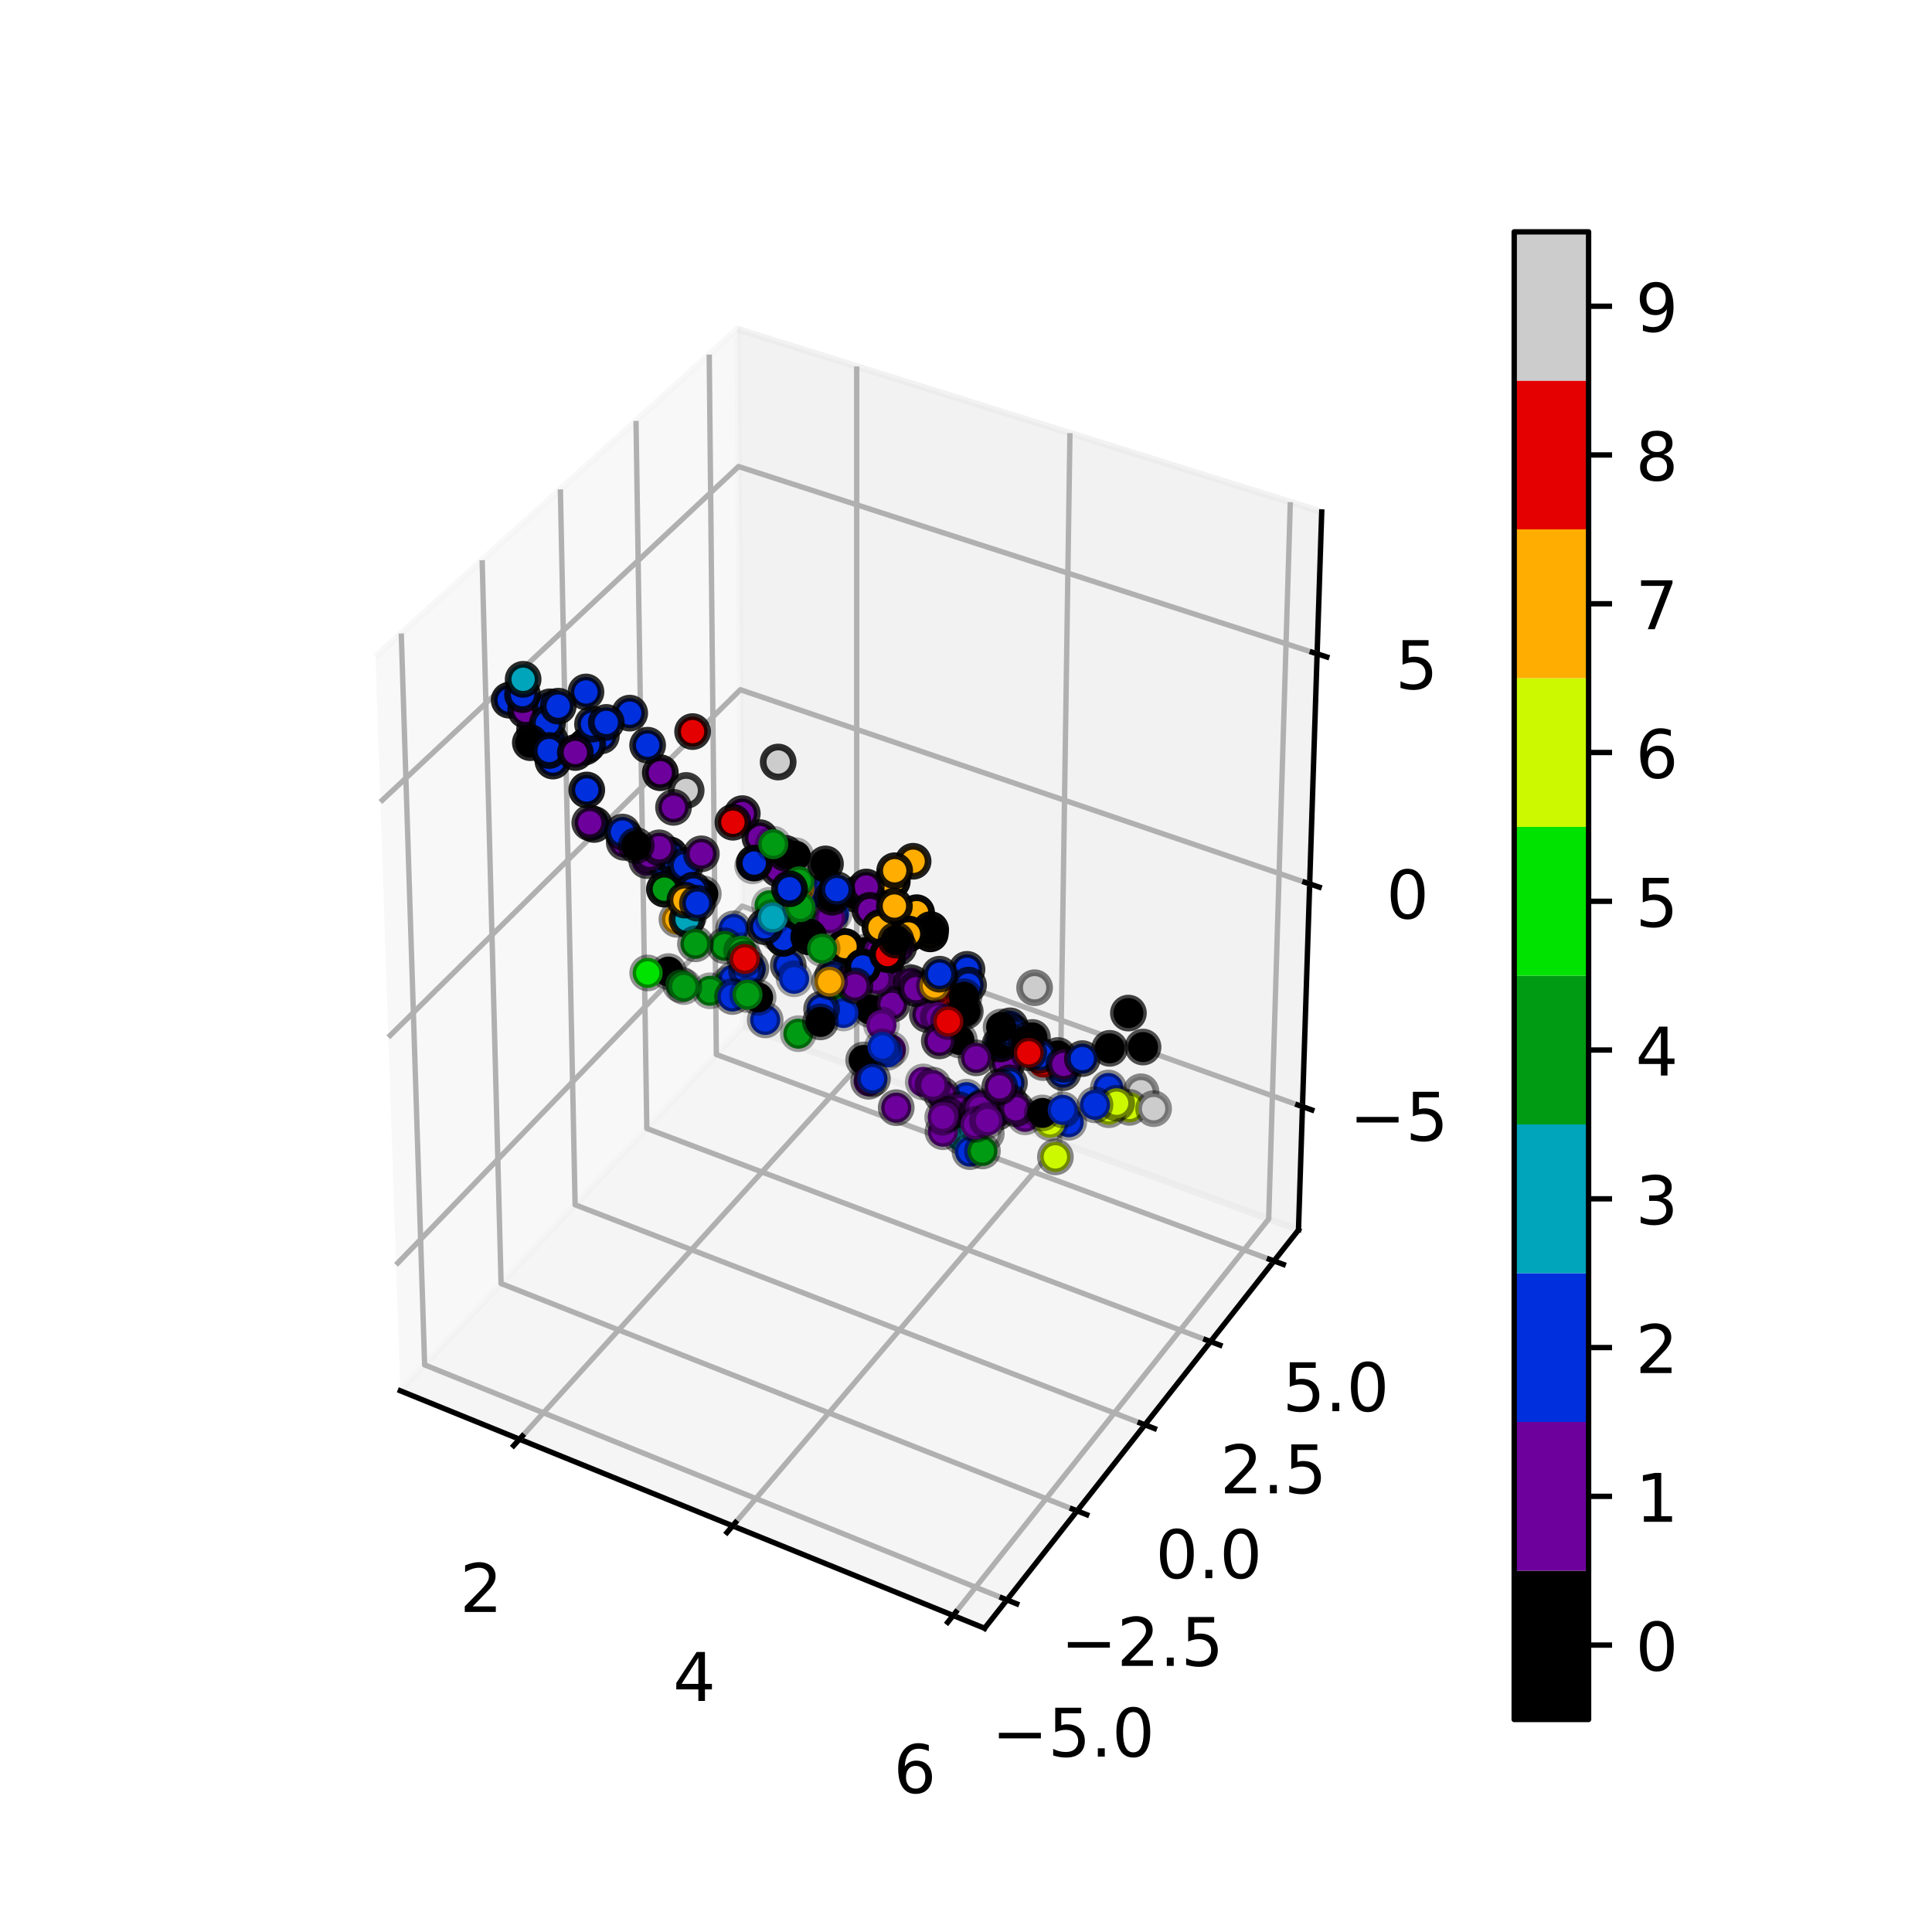 <?xml version="1.0" encoding="utf-8" standalone="no"?>
<!DOCTYPE svg PUBLIC "-//W3C//DTD SVG 1.1//EN"
  "http://www.w3.org/Graphics/SVG/1.1/DTD/svg11.dtd">
<!-- Created with matplotlib (https://matplotlib.org/) -->
<svg height="288pt" version="1.1" viewBox="0 0 288 288" width="288pt" xmlns="http://www.w3.org/2000/svg" xmlns:xlink="http://www.w3.org/1999/xlink">
 <defs>
  <style type="text/css">
*{stroke-linecap:butt;stroke-linejoin:round;}
  </style>
 </defs>
 <g id="figure_1">
  <g id="patch_1">
   <path d="M 0 288 
L 288 288 
L 288 0 
L 0 0 
z
" style="fill:#ffffff;"/>
  </g>
  <g id="patch_2">
   <path d="M 36 256.32 
L 214.56 256.32 
L 214.56 34.56 
L 36 34.56 
z
" style="fill:#ffffff;"/>
  </g>
  <g id="pane3d_1">
   <g id="patch_3">
    <path d="M 59.671 207.319 
L 110.776 152.948 
L 109.925 49.055 
L 55.971 97.906 
" style="fill:#f2f2f2;opacity:0.5;stroke:#f2f2f2;stroke-linejoin:miter;"/>
   </g>
  </g>
  <g id="pane3d_2">
   <g id="patch_4">
    <path d="M 110.776 152.948 
L 193.561 183.345 
L 197.024 76.319 
L 109.925 49.055 
" style="fill:#e6e6e6;opacity:0.5;stroke:#e6e6e6;stroke-linejoin:miter;"/>
   </g>
  </g>
  <g id="pane3d_3">
   <g id="patch_5">
    <path d="M 59.671 207.319 
L 146.772 242.721 
L 193.561 183.345 
L 110.776 152.948 
" style="fill:#ececec;opacity:0.5;stroke:#ececec;stroke-linejoin:miter;"/>
   </g>
  </g>
  <g id="axis3d_1">
   <g id="line2d_1">
    <path d="M 59.671 207.319 
L 146.772 242.721 
" style="fill:none;stroke:#000000;stroke-linecap:square;stroke-width:0.8;"/>
   </g>
   <g id="Line3DCollection_1">
    <path d="M 77.437 214.54 
L 127.707 159.165 
L 127.708 54.622 
" style="fill:none;stroke:#b0b0b0;stroke-width:0.8;"/>
    <path d="M 109.215 227.456 
L 157.933 170.263 
L 159.494 64.571 
" style="fill:none;stroke:#b0b0b0;stroke-width:0.8;"/>
    <path d="M 142.086 240.816 
L 189.121 181.715 
L 192.344 74.854 
" style="fill:none;stroke:#b0b0b0;stroke-width:0.8;"/>
   </g>
   <g id="xtick_1">
    <g id="line2d_2">
     <path d="M 77.871 214.063 
L 76.569 215.496 
" style="fill:none;stroke:#000000;stroke-linecap:square;stroke-width:0.8;"/>
    </g>
    <g id="text_1">
     <!-- 2 -->
     <defs>
      <path d="M 19.188 8.297 
L 53.609 8.297 
L 53.609 0 
L 7.328 0 
L 7.328 8.297 
Q 12.938 14.109 22.625 23.891 
Q 32.328 33.688 34.812 36.531 
Q 39.547 41.844 41.422 45.531 
Q 43.312 49.219 43.312 52.781 
Q 43.312 58.594 39.234 62.25 
Q 35.156 65.922 28.609 65.922 
Q 23.969 65.922 18.812 64.312 
Q 13.672 62.703 7.812 59.422 
L 7.812 69.391 
Q 13.766 71.781 18.938 73 
Q 24.125 74.219 28.422 74.219 
Q 39.75 74.219 46.484 68.547 
Q 53.219 62.891 53.219 53.422 
Q 53.219 48.922 51.531 44.891 
Q 49.859 40.875 45.406 35.406 
Q 44.188 33.984 37.641 27.219 
Q 31.109 20.453 19.188 8.297 
z
" id="DejaVuSans-50"/>
     </defs>
     <g transform="translate(68.55 240.291)scale(0.1 -0.1)">
      <use xlink:href="#DejaVuSans-50"/>
     </g>
    </g>
   </g>
   <g id="xtick_2">
    <g id="line2d_3">
     <path d="M 109.636 226.962 
L 108.373 228.445 
" style="fill:none;stroke:#000000;stroke-linecap:square;stroke-width:0.8;"/>
    </g>
    <g id="text_2">
     <!-- 4 -->
     <defs>
      <path d="M 37.797 64.312 
L 12.891 25.391 
L 37.797 25.391 
z
M 35.203 72.906 
L 47.609 72.906 
L 47.609 25.391 
L 58.016 25.391 
L 58.016 17.188 
L 47.609 17.188 
L 47.609 0 
L 37.797 0 
L 37.797 17.188 
L 4.891 17.188 
L 4.891 26.703 
z
" id="DejaVuSans-52"/>
     </defs>
     <g transform="translate(100.324 253.552)scale(0.1 -0.1)">
      <use xlink:href="#DejaVuSans-52"/>
     </g>
    </g>
   </g>
   <g id="xtick_3">
    <g id="line2d_4">
     <path d="M 142.493 240.306 
L 141.272 241.84 
" style="fill:none;stroke:#000000;stroke-linecap:square;stroke-width:0.8;"/>
    </g>
    <g id="text_3">
     <!-- 6 -->
     <defs>
      <path d="M 33.016 40.375 
Q 26.375 40.375 22.484 35.828 
Q 18.609 31.297 18.609 23.391 
Q 18.609 15.531 22.484 10.953 
Q 26.375 6.391 33.016 6.391 
Q 39.656 6.391 43.531 10.953 
Q 47.406 15.531 47.406 23.391 
Q 47.406 31.297 43.531 35.828 
Q 39.656 40.375 33.016 40.375 
z
M 52.594 71.297 
L 52.594 62.312 
Q 48.875 64.062 45.094 64.984 
Q 41.312 65.922 37.594 65.922 
Q 27.828 65.922 22.672 59.328 
Q 17.531 52.734 16.797 39.406 
Q 19.672 43.656 24.016 45.922 
Q 28.375 48.188 33.594 48.188 
Q 44.578 48.188 50.953 41.516 
Q 57.328 34.859 57.328 23.391 
Q 57.328 12.156 50.688 5.359 
Q 44.047 -1.422 33.016 -1.422 
Q 20.359 -1.422 13.672 8.266 
Q 6.984 17.969 6.984 36.375 
Q 6.984 53.656 15.188 63.938 
Q 23.391 74.219 37.203 74.219 
Q 40.922 74.219 44.703 73.484 
Q 48.484 72.75 52.594 71.297 
z
" id="DejaVuSans-54"/>
     </defs>
     <g transform="translate(133.195 267.271)scale(0.1 -0.1)">
      <use xlink:href="#DejaVuSans-54"/>
     </g>
    </g>
   </g>
  </g>
  <g id="axis3d_2">
   <g id="line2d_5">
    <path d="M 193.561 183.345 
L 146.772 242.721 
" style="fill:none;stroke:#000000;stroke-linecap:square;stroke-width:0.8;"/>
   </g>
   <g id="Line3DCollection_2">
    <path d="M 59.815 94.425 
L 63.299 203.459 
L 150.104 238.492 
" style="fill:none;stroke:#b0b0b0;stroke-width:0.8;"/>
    <path d="M 71.876 83.505 
L 74.695 191.335 
L 160.56 225.224 
" style="fill:none;stroke:#b0b0b0;stroke-width:0.8;"/>
    <path d="M 83.535 72.949 
L 85.73 179.595 
L 170.669 212.395 
" style="fill:none;stroke:#b0b0b0;stroke-width:0.8;"/>
    <path d="M 94.811 62.739 
L 96.42 168.221 
L 180.449 199.984 
" style="fill:none;stroke:#b0b0b0;stroke-width:0.8;"/>
    <path d="M 105.724 52.859 
L 106.782 157.197 
L 189.916 187.97 
" style="fill:none;stroke:#b0b0b0;stroke-width:0.8;"/>
   </g>
   <g id="xtick_4">
    <g id="line2d_6">
     <path d="M 149.378 238.199 
L 151.559 239.079 
" style="fill:none;stroke:#000000;stroke-linecap:square;stroke-width:0.8;"/>
    </g>
    <g id="text_4">
     <!-- −5.0 -->
     <defs>
      <path d="M 10.594 35.5 
L 73.188 35.5 
L 73.188 27.203 
L 10.594 27.203 
z
" id="DejaVuSans-8722"/>
      <path d="M 10.797 72.906 
L 49.516 72.906 
L 49.516 64.594 
L 19.828 64.594 
L 19.828 46.734 
Q 21.969 47.469 24.109 47.828 
Q 26.266 48.188 28.422 48.188 
Q 40.625 48.188 47.75 41.5 
Q 54.891 34.812 54.891 23.391 
Q 54.891 11.625 47.562 5.094 
Q 40.234 -1.422 26.906 -1.422 
Q 22.312 -1.422 17.547 -0.641 
Q 12.797 0.141 7.719 1.703 
L 7.719 11.625 
Q 12.109 9.234 16.797 8.062 
Q 21.484 6.891 26.703 6.891 
Q 35.156 6.891 40.078 11.328 
Q 45.016 15.766 45.016 23.391 
Q 45.016 31 40.078 35.438 
Q 35.156 39.891 26.703 39.891 
Q 22.75 39.891 18.812 39.016 
Q 14.891 38.141 10.797 36.281 
z
" id="DejaVuSans-53"/>
      <path d="M 10.688 12.406 
L 21 12.406 
L 21 0 
L 10.688 0 
z
" id="DejaVuSans-46"/>
      <path d="M 31.781 66.406 
Q 24.172 66.406 20.328 58.906 
Q 16.5 51.422 16.5 36.375 
Q 16.5 21.391 20.328 13.891 
Q 24.172 6.391 31.781 6.391 
Q 39.453 6.391 43.281 13.891 
Q 47.125 21.391 47.125 36.375 
Q 47.125 51.422 43.281 58.906 
Q 39.453 66.406 31.781 66.406 
z
M 31.781 74.219 
Q 44.047 74.219 50.516 64.516 
Q 56.984 54.828 56.984 36.375 
Q 56.984 17.969 50.516 8.266 
Q 44.047 -1.422 31.781 -1.422 
Q 19.531 -1.422 13.062 8.266 
Q 6.594 17.969 6.594 36.375 
Q 6.594 54.828 13.062 64.516 
Q 19.531 74.219 31.781 74.219 
z
" id="DejaVuSans-48"/>
     </defs>
     <g transform="translate(147.843 261.856)scale(0.1 -0.1)">
      <use xlink:href="#DejaVuSans-8722"/>
      <use x="83.789" xlink:href="#DejaVuSans-53"/>
      <use x="147.412" xlink:href="#DejaVuSans-46"/>
      <use x="179.199" xlink:href="#DejaVuSans-48"/>
     </g>
    </g>
   </g>
   <g id="xtick_5">
    <g id="line2d_7">
     <path d="M 159.842 224.94 
L 161.998 225.791 
" style="fill:none;stroke:#000000;stroke-linecap:square;stroke-width:0.8;"/>
    </g>
    <g id="text_5">
     <!-- −2.5 -->
     <g transform="translate(158.124 248.333)scale(0.1 -0.1)">
      <use xlink:href="#DejaVuSans-8722"/>
      <use x="83.789" xlink:href="#DejaVuSans-50"/>
      <use x="147.412" xlink:href="#DejaVuSans-46"/>
      <use x="179.199" xlink:href="#DejaVuSans-53"/>
     </g>
    </g>
   </g>
   <g id="xtick_6">
    <g id="line2d_8">
     <path d="M 169.959 212.12 
L 172.09 212.943 
" style="fill:none;stroke:#000000;stroke-linecap:square;stroke-width:0.8;"/>
    </g>
    <g id="text_6">
     <!-- 0.0 -->
     <g transform="translate(172.255 235.257)scale(0.1 -0.1)">
      <use xlink:href="#DejaVuSans-48"/>
      <use x="63.623" xlink:href="#DejaVuSans-46"/>
      <use x="95.41" xlink:href="#DejaVuSans-48"/>
     </g>
    </g>
   </g>
   <g id="xtick_7">
    <g id="line2d_9">
     <path d="M 179.748 199.718 
L 181.854 200.515 
" style="fill:none;stroke:#000000;stroke-linecap:square;stroke-width:0.8;"/>
    </g>
    <g id="text_7">
     <!-- 2.5 -->
     <g transform="translate(181.873 222.607)scale(0.1 -0.1)">
      <use xlink:href="#DejaVuSans-50"/>
      <use x="63.623" xlink:href="#DejaVuSans-46"/>
      <use x="95.41" xlink:href="#DejaVuSans-53"/>
     </g>
    </g>
   </g>
   <g id="xtick_8">
    <g id="line2d_10">
     <path d="M 189.222 187.713 
L 191.305 188.484 
" style="fill:none;stroke:#000000;stroke-linecap:square;stroke-width:0.8;"/>
    </g>
    <g id="text_8">
     <!-- 5.0 -->
     <g transform="translate(191.182 210.362)scale(0.1 -0.1)">
      <use xlink:href="#DejaVuSans-53"/>
      <use x="63.623" xlink:href="#DejaVuSans-46"/>
      <use x="95.41" xlink:href="#DejaVuSans-48"/>
     </g>
    </g>
   </g>
  </g>
  <g id="axis3d_3">
   <g id="line2d_11">
    <path d="M 193.561 183.345 
L 197.024 76.319 
" style="fill:none;stroke:#000000;stroke-linecap:square;stroke-width:0.8;"/>
   </g>
   <g id="Line3DCollection_3">
    <path d="M 194.156 164.959 
L 110.629 135.069 
L 59.036 188.55 
" style="fill:none;stroke:#b0b0b0;stroke-width:0.8;"/>
    <path d="M 195.23 131.757 
L 110.365 102.814 
L 57.889 154.627 
" style="fill:none;stroke:#b0b0b0;stroke-width:0.8;"/>
    <path d="M 196.34 97.463 
L 110.093 69.545 
L 56.703 119.552 
" style="fill:none;stroke:#b0b0b0;stroke-width:0.8;"/>
   </g>
   <g id="xtick_9">
    <g id="line2d_12">
     <path d="M 193.459 164.71 
L 195.551 165.459 
" style="fill:none;stroke:#000000;stroke-linecap:square;stroke-width:0.8;"/>
    </g>
    <g id="text_9">
     <!-- −5 -->
     <g transform="translate(201.163 170.047)scale(0.1 -0.1)">
      <use xlink:href="#DejaVuSans-8722"/>
      <use x="83.789" xlink:href="#DejaVuSans-53"/>
     </g>
    </g>
   </g>
   <g id="xtick_10">
    <g id="line2d_13">
     <path d="M 194.521 131.515 
L 196.649 132.241 
" style="fill:none;stroke:#000000;stroke-linecap:square;stroke-width:0.8;"/>
    </g>
    <g id="text_10">
     <!-- 0 -->
     <g transform="translate(206.655 136.923)scale(0.1 -0.1)">
      <use xlink:href="#DejaVuSans-48"/>
     </g>
    </g>
   </g>
   <g id="xtick_11">
    <g id="line2d_14">
     <path d="M 195.619 97.23 
L 197.783 97.931 
" style="fill:none;stroke:#000000;stroke-linecap:square;stroke-width:0.8;"/>
    </g>
    <g id="text_11">
     <!-- 5 -->
     <g transform="translate(208 102.714)scale(0.1 -0.1)">
      <use xlink:href="#DejaVuSans-53"/>
     </g>
    </g>
   </g>
  </g>
  <g id="axes_1">
   <g id="Path3DCollection_1">
    <defs>
     <path d="M 0 2.236 
C 0.593 2.236 1.162 2 1.581 1.581 
C 2 1.162 2.236 0.593 2.236 0 
C 2.236 -0.593 2 -1.162 1.581 -1.581 
C 1.162 -2 0.593 -2.236 0 -2.236 
C -0.593 -2.236 -1.162 -2 -1.581 -1.581 
C -2 -1.162 -2.236 -0.593 -2.236 0 
C -2.236 0.593 -2 1.162 -1.581 1.581 
C -1.162 2 -0.593 2.236 0 2.236 
z
" id="C0_0_0aaa63ce4b"/>
    </defs>
    <g clip-path="url(#p02d25f944e)">
     <use style="fill:#6d009c;stroke:#000000;stroke-opacity:0.626;" x="148.674" xlink:href="#C0_0_0aaa63ce4b" y="165.821"/>
    </g>
    <g clip-path="url(#p02d25f944e)">
     <use style="fill:#002fdd;stroke:#000000;stroke-opacity:0.419;" x="114.067" xlink:href="#C0_0_0aaa63ce4b" y="152.037"/>
    </g>
    <g clip-path="url(#p02d25f944e)">
     <use style="fill:#002fdd;stroke:#000000;stroke-opacity:0.675;" x="158.473" xlink:href="#C0_0_0aaa63ce4b" y="159.905"/>
    </g>
    <g clip-path="url(#p02d25f944e)">
     <use style="fill:#002fdd;stroke:#000000;stroke-opacity:0.441;" x="165.219" xlink:href="#C0_0_0aaa63ce4b" y="162.186"/>
    </g>
    <g clip-path="url(#p02d25f944e)">
     <use style="stroke:#000000;stroke-opacity:0.695;" x="141.857" xlink:href="#C0_0_0aaa63ce4b" y="149.795"/>
    </g>
    <g clip-path="url(#p02d25f944e)">
     <use style="fill:#e40000;stroke:#000000;stroke-opacity:0.47;" x="155.474" xlink:href="#C0_0_0aaa63ce4b" y="158.395"/>
    </g>
    <g clip-path="url(#p02d25f944e)">
     <use style="fill:#6d009c;stroke:#000000;stroke-opacity:0.849;" x="79.695" xlink:href="#C0_0_0aaa63ce4b" y="108.705"/>
    </g>
    <g clip-path="url(#p02d25f944e)">
     <use style="fill:#002fdd;stroke:#000000;stroke-opacity:0.536;" x="111.928" xlink:href="#C0_0_0aaa63ce4b" y="144.385"/>
    </g>
    <g clip-path="url(#p02d25f944e)">
     <use style="fill:#00e200;stroke:#000000;stroke-opacity:0.331;" x="108.47" xlink:href="#C0_0_0aaa63ce4b" y="146.78"/>
    </g>
    <g clip-path="url(#p02d25f944e)">
     <use style="fill:#cccccc;stroke:#000000;stroke-opacity:0.446;" x="170.085" xlink:href="#C0_0_0aaa63ce4b" y="162.748"/>
    </g>
    <g clip-path="url(#p02d25f944e)">
     <use style="fill:#002fdd;stroke:#000000;stroke-opacity:0.395;" x="159.314" xlink:href="#C0_0_0aaa63ce4b" y="167.293"/>
    </g>
    <g clip-path="url(#p02d25f944e)">
     <use style="fill:#002fdd;stroke:#000000;stroke-opacity:0.393;" x="144.084" xlink:href="#C0_0_0aaa63ce4b" y="163.552"/>
    </g>
    <g clip-path="url(#p02d25f944e)">
     <use style="stroke:#000000;stroke-opacity:0.843;" x="123.339" xlink:href="#C0_0_0aaa63ce4b" y="132.454"/>
    </g>
    <g clip-path="url(#p02d25f944e)">
     <use style="fill:#cccccc;stroke:#000000;stroke-opacity:0.812;" x="116.002" xlink:href="#C0_0_0aaa63ce4b" y="113.594"/>
    </g>
    <g clip-path="url(#p02d25f944e)">
     <use style="fill:#002fdd;stroke:#000000;stroke-opacity:0.635;" x="117.506" xlink:href="#C0_0_0aaa63ce4b" y="143.895"/>
    </g>
    <g clip-path="url(#p02d25f944e)">
     <use style="fill:#009b13;stroke:#000000;stroke-opacity:0.303;" x="119.43" xlink:href="#C0_0_0aaa63ce4b" y="136.421"/>
    </g>
    <g clip-path="url(#p02d25f944e)">
     <use style="fill:#002fdd;stroke:#000000;stroke-opacity:0.486;" x="137.079" xlink:href="#C0_0_0aaa63ce4b" y="147.502"/>
    </g>
    <g clip-path="url(#p02d25f944e)">
     <use style="stroke:#000000;stroke-opacity:0.681;" x="157.704" xlink:href="#C0_0_0aaa63ce4b" y="157.34"/>
    </g>
    <g clip-path="url(#p02d25f944e)">
     <use style="fill:#6d009c;stroke:#000000;stroke-opacity:0.581;" x="140.398" xlink:href="#C0_0_0aaa63ce4b" y="163.19"/>
    </g>
    <g clip-path="url(#p02d25f944e)">
     <use style="fill:#6d009c;stroke:#000000;stroke-opacity:0.685;" x="150.108" xlink:href="#C0_0_0aaa63ce4b" y="158.557"/>
    </g>
    <g clip-path="url(#p02d25f944e)">
     <use style="stroke:#000000;stroke-opacity:0.446;" x="104.841" xlink:href="#C0_0_0aaa63ce4b" y="133.25"/>
    </g>
    <g clip-path="url(#p02d25f944e)">
     <use style="fill:#002fdd;stroke:#000000;stroke-opacity:0.365;" x="132.785" xlink:href="#C0_0_0aaa63ce4b" y="141.279"/>
    </g>
    <g clip-path="url(#p02d25f944e)">
     <use style="fill:#6d009c;stroke:#000000;stroke-opacity:0.873;" x="98.434" xlink:href="#C0_0_0aaa63ce4b" y="115.19"/>
    </g>
    <g clip-path="url(#p02d25f944e)">
     <use style="fill:#cccccc;stroke:#000000;stroke-opacity:0.763;" x="102.288" xlink:href="#C0_0_0aaa63ce4b" y="117.831"/>
    </g>
    <g clip-path="url(#p02d25f944e)">
     <use style="stroke:#000000;stroke-opacity:0.437;" x="99.648" xlink:href="#C0_0_0aaa63ce4b" y="144.831"/>
    </g>
    <g clip-path="url(#p02d25f944e)">
     <use style="fill:#00a4bb;stroke:#000000;stroke-opacity:0.445;" x="143.253" xlink:href="#C0_0_0aaa63ce4b" y="169.415"/>
    </g>
    <g clip-path="url(#p02d25f944e)">
     <use style="fill:#009b13;stroke:#000000;stroke-opacity:0.344;" x="124.474" xlink:href="#C0_0_0aaa63ce4b" y="148.589"/>
    </g>
    <g clip-path="url(#p02d25f944e)">
     <use style="fill:#009b13;stroke:#000000;stroke-opacity:0.426;" x="101.447" xlink:href="#C0_0_0aaa63ce4b" y="146.769"/>
    </g>
    <g clip-path="url(#p02d25f944e)">
     <use style="fill:#002fdd;stroke:#000000;stroke-opacity:0.705;" x="149.08" xlink:href="#C0_0_0aaa63ce4b" y="155.638"/>
    </g>
    <g clip-path="url(#p02d25f944e)">
     <use style="fill:#009b13;stroke:#000000;stroke-opacity:0.3;" x="114.72" xlink:href="#C0_0_0aaa63ce4b" y="134.941"/>
    </g>
    <g clip-path="url(#p02d25f944e)">
     <use style="fill:#ffad00;stroke:#000000;stroke-opacity:0.958;" x="138.674" xlink:href="#C0_0_0aaa63ce4b" y="139.21"/>
    </g>
    <g clip-path="url(#p02d25f944e)">
     <use style="fill:#002fdd;stroke:#000000;stroke-opacity:0.452;" x="109.351" xlink:href="#C0_0_0aaa63ce4b" y="138.466"/>
    </g>
    <g clip-path="url(#p02d25f944e)">
     <use style="fill:#cccccc;stroke:#000000;stroke-opacity:0.431;" x="147.03" xlink:href="#C0_0_0aaa63ce4b" y="168.964"/>
    </g>
    <g clip-path="url(#p02d25f944e)">
     <use style="stroke:#000000;stroke-opacity:0.871;" x="132.125" xlink:href="#C0_0_0aaa63ce4b" y="137.337"/>
    </g>
    <g clip-path="url(#p02d25f944e)">
     <use style="fill:#6d009c;stroke:#000000;stroke-opacity:0.591;" x="146.397" xlink:href="#C0_0_0aaa63ce4b" y="165.208"/>
    </g>
    <g clip-path="url(#p02d25f944e)">
     <use style="fill:#6d009c;stroke:#000000;stroke-opacity:0.825;" x="113.287" xlink:href="#C0_0_0aaa63ce4b" y="124.865"/>
    </g>
    <g clip-path="url(#p02d25f944e)">
     <use style="fill:#ffad00;stroke:#000000;stroke-opacity:0.963;" x="131.725" xlink:href="#C0_0_0aaa63ce4b" y="135.305"/>
    </g>
    <g clip-path="url(#p02d25f944e)">
     <use style="fill:#e40000;stroke:#000000;stroke-opacity:0.448;" x="115.901" xlink:href="#C0_0_0aaa63ce4b" y="139.15"/>
    </g>
    <g clip-path="url(#p02d25f944e)">
     <use style="fill:#002fdd;stroke:#000000;stroke-opacity:0.933;" x="116.762" xlink:href="#C0_0_0aaa63ce4b" y="139.887"/>
    </g>
    <g clip-path="url(#p02d25f944e)">
     <use style="fill:#e40000;stroke:#000000;stroke-opacity:0.857;" x="93.158" xlink:href="#C0_0_0aaa63ce4b" y="124.762"/>
    </g>
    <g clip-path="url(#p02d25f944e)">
     <use style="fill:#6d009c;stroke:#000000;stroke-opacity:0.705;" x="132.634" xlink:href="#C0_0_0aaa63ce4b" y="145.814"/>
    </g>
    <g clip-path="url(#p02d25f944e)">
     <use style="fill:#6d009c;stroke:#000000;stroke-opacity:0.502;" x="143.647" xlink:href="#C0_0_0aaa63ce4b" y="150.562"/>
    </g>
    <g clip-path="url(#p02d25f944e)">
     <use style="fill:#002fdd;stroke:#000000;stroke-opacity:0.8;" x="113.99" xlink:href="#C0_0_0aaa63ce4b" y="138.141"/>
    </g>
    <g clip-path="url(#p02d25f944e)">
     <use style="fill:#6d009c;stroke:#000000;stroke-opacity:0.715;" x="135.85" xlink:href="#C0_0_0aaa63ce4b" y="146.515"/>
    </g>
    <g clip-path="url(#p02d25f944e)">
     <use style="fill:#6d009c;stroke:#000000;stroke-opacity:0.739;" x="100.4" xlink:href="#C0_0_0aaa63ce4b" y="120.35"/>
    </g>
    <g clip-path="url(#p02d25f944e)">
     <use style="fill:#002fdd;stroke:#000000;stroke-opacity:0.324;" x="112.193" xlink:href="#C0_0_0aaa63ce4b" y="129.071"/>
    </g>
    <g clip-path="url(#p02d25f944e)">
     <use style="fill:#6d009c;stroke:#000000;stroke-opacity:0.799;" x="116.03" xlink:href="#C0_0_0aaa63ce4b" y="129.559"/>
    </g>
    <g clip-path="url(#p02d25f944e)">
     <use style="fill:#6d009c;stroke:#000000;stroke-opacity:0.684;" x="96.407" xlink:href="#C0_0_0aaa63ce4b" y="128.285"/>
    </g>
    <g clip-path="url(#p02d25f944e)">
     <use style="fill:#00e200;stroke:#000000;stroke-opacity:0.417;" x="96.551" xlink:href="#C0_0_0aaa63ce4b" y="145.035"/>
    </g>
    <g clip-path="url(#p02d25f944e)">
     <use style="stroke:#000000;stroke-opacity:0.568;" x="149.339" xlink:href="#C0_0_0aaa63ce4b" y="155.53"/>
    </g>
    <g clip-path="url(#p02d25f944e)">
     <use style="fill:#6d009c;stroke:#000000;stroke-opacity:0.368;" x="152.799" xlink:href="#C0_0_0aaa63ce4b" y="166.486"/>
    </g>
    <g clip-path="url(#p02d25f944e)">
     <use style="fill:#e40000;stroke:#000000;stroke-opacity:0.472;" x="141.595" xlink:href="#C0_0_0aaa63ce4b" y="148.637"/>
    </g>
    <g clip-path="url(#p02d25f944e)">
     <use style="fill:#002fdd;stroke:#000000;stroke-opacity:0.811;" x="93.872" xlink:href="#C0_0_0aaa63ce4b" y="106.306"/>
    </g>
    <g clip-path="url(#p02d25f944e)">
     <use style="fill:#002fdd;stroke:#000000;stroke-opacity:0.381;" x="148.742" xlink:href="#C0_0_0aaa63ce4b" y="164.978"/>
    </g>
    <g clip-path="url(#p02d25f944e)">
     <use style="stroke:#000000;stroke-opacity:0.483;" x="128.743" xlink:href="#C0_0_0aaa63ce4b" y="158.003"/>
    </g>
    <g clip-path="url(#p02d25f944e)">
     <use style="fill:#6d009c;stroke:#000000;stroke-opacity:0.711;" x="93.055" xlink:href="#C0_0_0aaa63ce4b" y="125.571"/>
    </g>
    <g clip-path="url(#p02d25f944e)">
     <use style="stroke:#000000;stroke-opacity:0.415;" x="128.999" xlink:href="#C0_0_0aaa63ce4b" y="141.927"/>
    </g>
    <g clip-path="url(#p02d25f944e)">
     <use style="fill:#ffad00;stroke:#000000;stroke-opacity:0.958;" x="136.641" xlink:href="#C0_0_0aaa63ce4b" y="136.053"/>
    </g>
    <g clip-path="url(#p02d25f944e)">
     <use style="fill:#002fdd;stroke:#000000;stroke-opacity:0.728;" x="99.457" xlink:href="#C0_0_0aaa63ce4b" y="129.272"/>
    </g>
    <g clip-path="url(#p02d25f944e)">
     <use style="fill:#ffad00;stroke:#000000;stroke-opacity:0.978;" x="132.407" xlink:href="#C0_0_0aaa63ce4b" y="142.502"/>
    </g>
    <g clip-path="url(#p02d25f944e)">
     <use style="stroke:#000000;stroke-opacity:0.798;" x="117.071" xlink:href="#C0_0_0aaa63ce4b" y="127.203"/>
    </g>
    <g clip-path="url(#p02d25f944e)">
     <use style="fill:#ccf900;stroke:#000000;stroke-opacity:0.451;" x="168.371" xlink:href="#C0_0_0aaa63ce4b" y="165.073"/>
    </g>
    <g clip-path="url(#p02d25f944e)">
     <use style="stroke:#000000;stroke-opacity:0.452;" x="129.694" xlink:href="#C0_0_0aaa63ce4b" y="150.497"/>
    </g>
    <g clip-path="url(#p02d25f944e)">
     <use style="fill:#002fdd;stroke:#000000;stroke-opacity:0.318;" x="120.895" xlink:href="#C0_0_0aaa63ce4b" y="133.237"/>
    </g>
    <g clip-path="url(#p02d25f944e)">
     <use style="stroke:#000000;stroke-opacity:0.663;" x="153.906" xlink:href="#C0_0_0aaa63ce4b" y="154.654"/>
    </g>
    <g clip-path="url(#p02d25f944e)">
     <use style="fill:#6d009c;stroke:#000000;stroke-opacity:0.682;" x="138.239" xlink:href="#C0_0_0aaa63ce4b" y="151.242"/>
    </g>
    <g clip-path="url(#p02d25f944e)">
     <use style="fill:#002fdd;stroke:#000000;stroke-opacity:0.767;" x="144.151" xlink:href="#C0_0_0aaa63ce4b" y="144.496"/>
    </g>
    <g clip-path="url(#p02d25f944e)">
     <use style="fill:#ffad00;stroke:#000000;stroke-opacity:0.946;" x="133.013" xlink:href="#C0_0_0aaa63ce4b" y="131.377"/>
    </g>
    <g clip-path="url(#p02d25f944e)">
     <use style="fill:#002fdd;stroke:#000000;stroke-opacity:0.318;" x="125.74" xlink:href="#C0_0_0aaa63ce4b" y="151.002"/>
    </g>
    <g clip-path="url(#p02d25f944e)">
     <use style="stroke:#000000;stroke-opacity:0.641;" x="143.896" xlink:href="#C0_0_0aaa63ce4b" y="150.78"/>
    </g>
    <g clip-path="url(#p02d25f944e)">
     <use style="fill:#009b13;stroke:#000000;stroke-opacity:0.913;" x="99.04" xlink:href="#C0_0_0aaa63ce4b" y="132.548"/>
    </g>
    <g clip-path="url(#p02d25f944e)">
     <use style="fill:#6d009c;stroke:#000000;stroke-opacity:0.83;" x="87.186" xlink:href="#C0_0_0aaa63ce4b" y="111.364"/>
    </g>
    <g clip-path="url(#p02d25f944e)">
     <use style="stroke:#000000;stroke-opacity:0.742;" x="168.209" xlink:href="#C0_0_0aaa63ce4b" y="151.018"/>
    </g>
    <g clip-path="url(#p02d25f944e)">
     <use style="fill:#009b13;stroke:#000000;stroke-opacity:0.345;" x="119.005" xlink:href="#C0_0_0aaa63ce4b" y="154.09"/>
    </g>
    <g clip-path="url(#p02d25f944e)">
     <use style="fill:#6d009c;stroke:#000000;stroke-opacity:0.679;" x="132.981" xlink:href="#C0_0_0aaa63ce4b" y="149.72"/>
    </g>
    <g clip-path="url(#p02d25f944e)">
     <use style="fill:#002fdd;stroke:#000000;stroke-opacity:0.665;" x="150.479" xlink:href="#C0_0_0aaa63ce4b" y="161.418"/>
    </g>
    <g clip-path="url(#p02d25f944e)">
     <use style="fill:#6d009c;stroke:#000000;stroke-opacity:0.442;" x="140.56" xlink:href="#C0_0_0aaa63ce4b" y="168.7"/>
    </g>
    <g clip-path="url(#p02d25f944e)">
     <use style="fill:#002fdd;stroke:#000000;stroke-opacity:0.897;" x="99.85" xlink:href="#C0_0_0aaa63ce4b" y="127.435"/>
    </g>
    <g clip-path="url(#p02d25f944e)">
     <use style="stroke:#000000;stroke-opacity:0.46;" x="143.013" xlink:href="#C0_0_0aaa63ce4b" y="155.022"/>
    </g>
    <g clip-path="url(#p02d25f944e)">
     <use style="fill:#6d009c;stroke:#000000;stroke-opacity:0.809;" x="110.652" xlink:href="#C0_0_0aaa63ce4b" y="121.288"/>
    </g>
    <g clip-path="url(#p02d25f944e)">
     <use style="fill:#002fdd;stroke:#000000;stroke-opacity:0.856;" x="75.904" xlink:href="#C0_0_0aaa63ce4b" y="104.375"/>
    </g>
    <g clip-path="url(#p02d25f944e)">
     <use style="fill:#6d009c;stroke:#000000;stroke-opacity:0.695;" x="129.923" xlink:href="#C0_0_0aaa63ce4b" y="145.259"/>
    </g>
    <g clip-path="url(#p02d25f944e)">
     <use style="fill:#6d009c;stroke:#000000;stroke-opacity:0.616;" x="150.58" xlink:href="#C0_0_0aaa63ce4b" y="164.302"/>
    </g>
    <g clip-path="url(#p02d25f944e)">
     <use style="fill:#002fdd;stroke:#000000;stroke-opacity:0.737;" x="102.18" xlink:href="#C0_0_0aaa63ce4b" y="129.016"/>
    </g>
    <g clip-path="url(#p02d25f944e)">
     <use style="fill:#002fdd;stroke:#000000;stroke-opacity:0.803;" x="89.639" xlink:href="#C0_0_0aaa63ce4b" y="109.69"/>
    </g>
    <g clip-path="url(#p02d25f944e)">
     <use style="fill:#6d009c;stroke:#000000;stroke-opacity:0.848;" x="81.785" xlink:href="#C0_0_0aaa63ce4b" y="111.086"/>
    </g>
    <g clip-path="url(#p02d25f944e)">
     <use style="fill:#ffad00;stroke:#000000;stroke-opacity:0.448;" x="100.907" xlink:href="#C0_0_0aaa63ce4b" y="137.044"/>
    </g>
    <g clip-path="url(#p02d25f944e)">
     <use style="fill:#002fdd;stroke:#000000;stroke-opacity:0.865;" x="82.424" xlink:href="#C0_0_0aaa63ce4b" y="113.451"/>
    </g>
    <g clip-path="url(#p02d25f944e)">
     <use style="fill:#6d009c;stroke:#000000;stroke-opacity:0.427;" x="131.024" xlink:href="#C0_0_0aaa63ce4b" y="141.827"/>
    </g>
    <g clip-path="url(#p02d25f944e)">
     <use style="fill:#ccf900;stroke:#000000;stroke-opacity:0.457;" x="157.326" xlink:href="#C0_0_0aaa63ce4b" y="172.457"/>
    </g>
    <g clip-path="url(#p02d25f944e)">
     <use style="fill:#6d009c;stroke:#000000;stroke-opacity:0.852;" x="78.36" xlink:href="#C0_0_0aaa63ce4b" y="105.893"/>
    </g>
    <g clip-path="url(#p02d25f944e)">
     <use style="fill:#002fdd;stroke:#000000;stroke-opacity:0.817;" x="88.565" xlink:href="#C0_0_0aaa63ce4b" y="122.902"/>
    </g>
    <g clip-path="url(#p02d25f944e)">
     <use style="stroke:#000000;stroke-opacity:0.835;" x="127.596" xlink:href="#C0_0_0aaa63ce4b" y="133.322"/>
    </g>
    <g clip-path="url(#p02d25f944e)">
     <use style="fill:#002fdd;stroke:#000000;stroke-opacity:0.728;" x="150.572" xlink:href="#C0_0_0aaa63ce4b" y="152.918"/>
    </g>
    <g clip-path="url(#p02d25f944e)">
     <use style="fill:#002fdd;stroke:#000000;stroke-opacity:0.833;" x="87.613" xlink:href="#C0_0_0aaa63ce4b" y="110.988"/>
    </g>
    <g clip-path="url(#p02d25f944e)">
     <use style="fill:#002fdd;stroke:#000000;stroke-opacity:0.47;" x="109.336" xlink:href="#C0_0_0aaa63ce4b" y="146.014"/>
    </g>
    <g clip-path="url(#p02d25f944e)">
     <use style="stroke:#000000;stroke-opacity:0.683;" x="170.391" xlink:href="#C0_0_0aaa63ce4b" y="156.083"/>
    </g>
    <g clip-path="url(#p02d25f944e)">
     <use style="fill:#ffad00;stroke:#000000;stroke-opacity:0.329;" x="119.164" xlink:href="#C0_0_0aaa63ce4b" y="132.484"/>
    </g>
    <g clip-path="url(#p02d25f944e)">
     <use style="fill:#6d009c;stroke:#000000;stroke-opacity:0.359;" x="137.63" xlink:href="#C0_0_0aaa63ce4b" y="161.28"/>
    </g>
    <g clip-path="url(#p02d25f944e)">
     <use style="fill:#002fdd;stroke:#000000;stroke-opacity:0.606;" x="122.476" xlink:href="#C0_0_0aaa63ce4b" y="150.407"/>
    </g>
    <g clip-path="url(#p02d25f944e)">
     <use style="fill:#002fdd;stroke:#000000;stroke-opacity:0.705;" x="151.002" xlink:href="#C0_0_0aaa63ce4b" y="153.901"/>
    </g>
    <g clip-path="url(#p02d25f944e)">
     <use style="fill:#002fdd;stroke:#000000;stroke-opacity:0.724;" x="92.791" xlink:href="#C0_0_0aaa63ce4b" y="124.033"/>
    </g>
    <g clip-path="url(#p02d25f944e)">
     <use style="fill:#6d009c;stroke:#000000;stroke-opacity:0.539;" x="142.913" xlink:href="#C0_0_0aaa63ce4b" y="165.42"/>
    </g>
    <g clip-path="url(#p02d25f944e)">
     <use style="fill:#002fdd;stroke:#000000;stroke-opacity:0.539;" x="111.289" xlink:href="#C0_0_0aaa63ce4b" y="144.719"/>
    </g>
    <g clip-path="url(#p02d25f944e)">
     <use style="fill:#ccf900;stroke:#000000;stroke-opacity:0.418;" x="165.293" xlink:href="#C0_0_0aaa63ce4b" y="165.427"/>
    </g>
    <g clip-path="url(#p02d25f944e)">
     <use style="fill:#6d009c;stroke:#000000;stroke-opacity:0.478;" x="130.699" xlink:href="#C0_0_0aaa63ce4b" y="145.916"/>
    </g>
    <g clip-path="url(#p02d25f944e)">
     <use style="fill:#ffad00;stroke:#000000;stroke-opacity:0.978;" x="125.971" xlink:href="#C0_0_0aaa63ce4b" y="141.097"/>
    </g>
    <g clip-path="url(#p02d25f944e)">
     <use style="fill:#6d009c;stroke:#000000;stroke-opacity:0.345;" x="132.803" xlink:href="#C0_0_0aaa63ce4b" y="156.434"/>
    </g>
    <g clip-path="url(#p02d25f944e)">
     <use style="stroke:#000000;stroke-opacity:0.69;" x="165.418" xlink:href="#C0_0_0aaa63ce4b" y="156.273"/>
    </g>
    <g clip-path="url(#p02d25f944e)">
     <use style="fill:#002fdd;stroke:#000000;stroke-opacity:0.743;" x="144.383" xlink:href="#C0_0_0aaa63ce4b" y="146.849"/>
    </g>
    <g clip-path="url(#p02d25f944e)">
     <use style="fill:#6d009c;stroke:#000000;stroke-opacity:0.692;" x="96.855" xlink:href="#C0_0_0aaa63ce4b" y="127.493"/>
    </g>
    <g clip-path="url(#p02d25f944e)">
     <use style="fill:#002fdd;stroke:#000000;stroke-opacity:0.835;" x="82.055" xlink:href="#C0_0_0aaa63ce4b" y="110.473"/>
    </g>
    <g clip-path="url(#p02d25f944e)">
     <use style="stroke:#000000;stroke-opacity:0.481;" x="143.705" xlink:href="#C0_0_0aaa63ce4b" y="148.583"/>
    </g>
    <g clip-path="url(#p02d25f944e)">
     <use style="fill:#002fdd;stroke:#000000;stroke-opacity:0.837;" x="81.972" xlink:href="#C0_0_0aaa63ce4b" y="105.365"/>
    </g>
    <g clip-path="url(#p02d25f944e)">
     <use style="fill:#002fdd;stroke:#000000;stroke-opacity:0.309;" x="124.331" xlink:href="#C0_0_0aaa63ce4b" y="136.257"/>
    </g>
    <g clip-path="url(#p02d25f944e)">
     <use style="fill:#6d009c;stroke:#000000;stroke-opacity:0.383;" x="146.507" xlink:href="#C0_0_0aaa63ce4b" y="164.942"/>
    </g>
    <g clip-path="url(#p02d25f944e)">
     <use style="fill:#002fdd;stroke:#000000;stroke-opacity:0.339;" x="118.377" xlink:href="#C0_0_0aaa63ce4b" y="145.905"/>
    </g>
    <g clip-path="url(#p02d25f944e)">
     <use style="stroke:#000000;stroke-opacity:0.945;" x="138.74" xlink:href="#C0_0_0aaa63ce4b" y="138.571"/>
    </g>
    <g clip-path="url(#p02d25f944e)">
     <use style="stroke:#000000;stroke-opacity:0.375;" x="113.012" xlink:href="#C0_0_0aaa63ce4b" y="148.682"/>
    </g>
    <g clip-path="url(#p02d25f944e)">
     <use style="fill:#6d009c;stroke:#000000;stroke-opacity:0.515;" x="133.597" xlink:href="#C0_0_0aaa63ce4b" y="165.119"/>
    </g>
    <g clip-path="url(#p02d25f944e)">
     <use style="fill:#002fdd;stroke:#000000;stroke-opacity:0.841;" x="77.889" xlink:href="#C0_0_0aaa63ce4b" y="103.544"/>
    </g>
    <g clip-path="url(#p02d25f944e)">
     <use style="fill:#6d009c;stroke:#000000;stroke-opacity:0.709;" x="136.544" xlink:href="#C0_0_0aaa63ce4b" y="147.386"/>
    </g>
    <g clip-path="url(#p02d25f944e)">
     <use style="fill:#002fdd;stroke:#000000;stroke-opacity:0.695;" x="155.04" xlink:href="#C0_0_0aaa63ce4b" y="157.304"/>
    </g>
    <g clip-path="url(#p02d25f944e)">
     <use style="fill:#ffad00;stroke:#000000;stroke-opacity:0.973;" x="135.425" xlink:href="#C0_0_0aaa63ce4b" y="139.221"/>
    </g>
    <g clip-path="url(#p02d25f944e)">
     <use style="fill:#6d009c;stroke:#000000;stroke-opacity:0.718;" x="104.548" xlink:href="#C0_0_0aaa63ce4b" y="127.281"/>
    </g>
    <g clip-path="url(#p02d25f944e)">
     <use style="fill:#6d009c;stroke:#000000;stroke-opacity:0.496;" x="129.488" xlink:href="#C0_0_0aaa63ce4b" y="161.185"/>
    </g>
    <g clip-path="url(#p02d25f944e)">
     <use style="fill:#009b13;stroke:#000000;stroke-opacity:0.479;" x="108.016" xlink:href="#C0_0_0aaa63ce4b" y="140.983"/>
    </g>
    <g clip-path="url(#p02d25f944e)">
     <use style="stroke:#000000;stroke-opacity:0.472;" x="149.236" xlink:href="#C0_0_0aaa63ce4b" y="153.097"/>
    </g>
    <g clip-path="url(#p02d25f944e)">
     <use style="fill:#6d009c;stroke:#000000;stroke-opacity:0.596;" x="145.515" xlink:href="#C0_0_0aaa63ce4b" y="157.695"/>
    </g>
    <g clip-path="url(#p02d25f944e)">
     <use style="fill:#002fdd;stroke:#000000;stroke-opacity:0.834;" x="81.602" xlink:href="#C0_0_0aaa63ce4b" y="107.799"/>
    </g>
    <g clip-path="url(#p02d25f944e)">
     <use style="stroke:#000000;stroke-opacity:0.446;" x="102.666" xlink:href="#C0_0_0aaa63ce4b" y="136.602"/>
    </g>
    <g clip-path="url(#p02d25f944e)">
     <use style="fill:#002fdd;stroke:#000000;stroke-opacity:0.456;" x="144.59" xlink:href="#C0_0_0aaa63ce4b" y="171.673"/>
    </g>
    <g clip-path="url(#p02d25f944e)">
     <use style="fill:#6d009c;stroke:#000000;stroke-opacity:0.417;" x="123.758" xlink:href="#C0_0_0aaa63ce4b" y="136.877"/>
    </g>
    <g clip-path="url(#p02d25f944e)">
     <use style="stroke:#000000;stroke-opacity:0.311;" x="118.624" xlink:href="#C0_0_0aaa63ce4b" y="127.56"/>
    </g>
    <g clip-path="url(#p02d25f944e)">
     <use style="fill:#00a4bb;stroke:#000000;stroke-opacity:0.844;" x="102.422" xlink:href="#C0_0_0aaa63ce4b" y="137.043"/>
    </g>
    <g clip-path="url(#p02d25f944e)">
     <use style="fill:#002fdd;stroke:#000000;stroke-opacity:0.82;" x="103.365" xlink:href="#C0_0_0aaa63ce4b" y="132.676"/>
    </g>
    <g clip-path="url(#p02d25f944e)">
     <use style="stroke:#000000;stroke-opacity:0.655;" x="152.972" xlink:href="#C0_0_0aaa63ce4b" y="155.113"/>
    </g>
    <g clip-path="url(#p02d25f944e)">
     <use style="fill:#002fdd;stroke:#000000;stroke-opacity:0.655;" x="124.129" xlink:href="#C0_0_0aaa63ce4b" y="145.478"/>
    </g>
    <g clip-path="url(#p02d25f944e)">
     <use style="stroke:#000000;stroke-opacity:0.798;" x="124.063" xlink:href="#C0_0_0aaa63ce4b" y="133.75"/>
    </g>
    <g clip-path="url(#p02d25f944e)">
     <use style="fill:#6d009c;stroke:#000000;stroke-opacity:0.686;" x="127.299" xlink:href="#C0_0_0aaa63ce4b" y="145.88"/>
    </g>
    <g clip-path="url(#p02d25f944e)">
     <use style="fill:#002fdd;stroke:#000000;stroke-opacity:0.867;" x="87.469" xlink:href="#C0_0_0aaa63ce4b" y="117.762"/>
    </g>
    <g clip-path="url(#p02d25f944e)">
     <use style="fill:#ffad00;stroke:#000000;stroke-opacity:0.514;" x="139.291" xlink:href="#C0_0_0aaa63ce4b" y="146.955"/>
    </g>
    <g clip-path="url(#p02d25f944e)">
     <use style="fill:#002fdd;stroke:#000000;stroke-opacity:0.354;" x="132.288" xlink:href="#C0_0_0aaa63ce4b" y="156.87"/>
    </g>
    <g clip-path="url(#p02d25f944e)">
     <use style="stroke:#000000;stroke-opacity:0.957;" x="120.553" xlink:href="#C0_0_0aaa63ce4b" y="139.66"/>
    </g>
    <g clip-path="url(#p02d25f944e)">
     <use style="fill:#6d009c;stroke:#000000;stroke-opacity:0.608;" x="151.423" xlink:href="#C0_0_0aaa63ce4b" y="165.278"/>
    </g>
    <g clip-path="url(#p02d25f944e)">
     <use style="fill:#ccf900;stroke:#000000;stroke-opacity:0.472;" x="166.453" xlink:href="#C0_0_0aaa63ce4b" y="164.453"/>
    </g>
    <g clip-path="url(#p02d25f944e)">
     <use style="fill:#002fdd;stroke:#000000;" x="128.608" xlink:href="#C0_0_0aaa63ce4b" y="144.142"/>
    </g>
    <g clip-path="url(#p02d25f944e)">
     <use style="fill:#6d009c;stroke:#000000;stroke-opacity:0.395;" x="139.872" xlink:href="#C0_0_0aaa63ce4b" y="151.628"/>
    </g>
    <g clip-path="url(#p02d25f944e)">
     <use style="fill:#6d009c;stroke:#000000;stroke-opacity:0.559;" x="141.152" xlink:href="#C0_0_0aaa63ce4b" y="166.095"/>
    </g>
    <g clip-path="url(#p02d25f944e)">
     <use style="fill:#6d009c;stroke:#000000;stroke-opacity:0.59;" x="145.6" xlink:href="#C0_0_0aaa63ce4b" y="165.785"/>
    </g>
    <g clip-path="url(#p02d25f944e)">
     <use style="fill:#6d009c;stroke:#000000;stroke-opacity:0.342;" x="145.917" xlink:href="#C0_0_0aaa63ce4b" y="167.076"/>
    </g>
    <g clip-path="url(#p02d25f944e)">
     <use style="fill:#009b13;stroke:#000000;stroke-opacity:0.354;" x="105.826" xlink:href="#C0_0_0aaa63ce4b" y="147.696"/>
    </g>
    <g clip-path="url(#p02d25f944e)">
     <use style="fill:#009b13;stroke:#000000;stroke-opacity:0.365;" x="101.944" xlink:href="#C0_0_0aaa63ce4b" y="147.067"/>
    </g>
    <g clip-path="url(#p02d25f944e)">
     <use style="fill:#6d009c;stroke:#000000;stroke-opacity:0.866;" x="129.134" xlink:href="#C0_0_0aaa63ce4b" y="132.225"/>
    </g>
    <g clip-path="url(#p02d25f944e)">
     <use style="fill:#6d009c;stroke:#000000;stroke-opacity:0.747;" x="87.916" xlink:href="#C0_0_0aaa63ce4b" y="122.645"/>
    </g>
    <g clip-path="url(#p02d25f944e)">
     <use style="fill:#002fdd;stroke:#000000;stroke-opacity:0.815;" x="88.323" xlink:href="#C0_0_0aaa63ce4b" y="107.938"/>
    </g>
    <g clip-path="url(#p02d25f944e)">
     <use style="fill:#6d009c;stroke:#000000;stroke-opacity:0.378;" x="146.164" xlink:href="#C0_0_0aaa63ce4b" y="165.261"/>
    </g>
    <g clip-path="url(#p02d25f944e)">
     <use style="fill:#009b13;stroke:#000000;stroke-opacity:0.309;" x="119.145" xlink:href="#C0_0_0aaa63ce4b" y="131.386"/>
    </g>
    <g clip-path="url(#p02d25f944e)">
     <use style="fill:#002fdd;stroke:#000000;stroke-opacity:0.814;" x="96.542" xlink:href="#C0_0_0aaa63ce4b" y="111.085"/>
    </g>
    <g clip-path="url(#p02d25f944e)">
     <use style="fill:#002fdd;stroke:#000000;stroke-opacity:0.819;" x="87.35" xlink:href="#C0_0_0aaa63ce4b" y="103.151"/>
    </g>
    <g clip-path="url(#p02d25f944e)">
     <use style="fill:#6d009c;stroke:#000000;stroke-opacity:0.777;" x="133.969" xlink:href="#C0_0_0aaa63ce4b" y="141.207"/>
    </g>
    <g clip-path="url(#p02d25f944e)">
     <use style="fill:#6d009c;stroke:#000000;stroke-opacity:0.867;" x="129.678" xlink:href="#C0_0_0aaa63ce4b" y="135.713"/>
    </g>
    <g clip-path="url(#p02d25f944e)">
     <use style="fill:#002fdd;stroke:#000000;stroke-opacity:0.751;" x="140.066" xlink:href="#C0_0_0aaa63ce4b" y="145.221"/>
    </g>
    <g clip-path="url(#p02d25f944e)">
     <use style="fill:#ccf900;stroke:#000000;stroke-opacity:0.375;" x="156.531" xlink:href="#C0_0_0aaa63ce4b" y="167.37"/>
    </g>
    <g clip-path="url(#p02d25f944e)">
     <use style="fill:#00a4bb;stroke:#000000;stroke-opacity:0.307;" x="115.188" xlink:href="#C0_0_0aaa63ce4b" y="136.77"/>
    </g>
    <g clip-path="url(#p02d25f944e)">
     <use style="fill:#002fdd;stroke:#000000;stroke-opacity:0.92;" x="112.436" xlink:href="#C0_0_0aaa63ce4b" y="128.657"/>
    </g>
    <g clip-path="url(#p02d25f944e)">
     <use style="fill:#002fdd;stroke:#000000;stroke-opacity:0.531;" x="130.055" xlink:href="#C0_0_0aaa63ce4b" y="160.8"/>
    </g>
    <g clip-path="url(#p02d25f944e)">
     <use style="fill:#6d009c;stroke:#000000;stroke-opacity:0.697;" x="158.587" xlink:href="#C0_0_0aaa63ce4b" y="158.666"/>
    </g>
    <g clip-path="url(#p02d25f944e)">
     <use style="fill:#ffad00;stroke:#000000;stroke-opacity:0.868;" x="136.116" xlink:href="#C0_0_0aaa63ce4b" y="128.387"/>
    </g>
    <g clip-path="url(#p02d25f944e)">
     <use style="fill:#e40000;stroke:#000000;stroke-opacity:0.828;" x="109.257" xlink:href="#C0_0_0aaa63ce4b" y="122.57"/>
    </g>
    <g clip-path="url(#p02d25f944e)">
     <use style="fill:#6d009c;stroke:#000000;stroke-opacity:0.66;" x="127.444" xlink:href="#C0_0_0aaa63ce4b" y="146.961"/>
    </g>
    <g clip-path="url(#p02d25f944e)">
     <use style="fill:#6d009c;stroke:#000000;stroke-opacity:0.673;" x="140.02" xlink:href="#C0_0_0aaa63ce4b" y="155.167"/>
    </g>
    <g clip-path="url(#p02d25f944e)">
     <use style="fill:#00a4bb;stroke:#000000;stroke-opacity:0.833;" x="77.983" xlink:href="#C0_0_0aaa63ce4b" y="101.264"/>
    </g>
    <g clip-path="url(#p02d25f944e)">
     <use style="fill:#ffad00;stroke:#000000;stroke-opacity:0.887;" x="133.366" xlink:href="#C0_0_0aaa63ce4b" y="129.8"/>
    </g>
    <g clip-path="url(#p02d25f944e)">
     <use style="fill:#002fdd;stroke:#000000;stroke-opacity:0.463;" x="109.192" xlink:href="#C0_0_0aaa63ce4b" y="148.548"/>
    </g>
    <g clip-path="url(#p02d25f944e)">
     <use style="fill:#009b13;stroke:#000000;stroke-opacity:0.317;" x="115.272" xlink:href="#C0_0_0aaa63ce4b" y="125.844"/>
    </g>
    <g clip-path="url(#p02d25f944e)">
     <use style="fill:#009b13;stroke:#000000;stroke-opacity:0.314;" x="110.544" xlink:href="#C0_0_0aaa63ce4b" y="141.727"/>
    </g>
    <g clip-path="url(#p02d25f944e)">
     <use style="fill:#ffad00;stroke:#000000;stroke-opacity:0.823;" x="102.102" xlink:href="#C0_0_0aaa63ce4b" y="134.179"/>
    </g>
    <g clip-path="url(#p02d25f944e)">
     <use style="fill:#cccccc;stroke:#000000;stroke-opacity:0.502;" x="154.225" xlink:href="#C0_0_0aaa63ce4b" y="147.241"/>
    </g>
    <g clip-path="url(#p02d25f944e)">
     <use style="stroke:#000000;stroke-opacity:0.856;" x="79.058" xlink:href="#C0_0_0aaa63ce4b" y="110.708"/>
    </g>
    <g clip-path="url(#p02d25f944e)">
     <use style="fill:#e40000;stroke:#000000;stroke-opacity:0.479;" x="111.029" xlink:href="#C0_0_0aaa63ce4b" y="142.959"/>
    </g>
    <g clip-path="url(#p02d25f944e)">
     <use style="fill:#6d009c;stroke:#000000;stroke-opacity:0.652;" x="149.025" xlink:href="#C0_0_0aaa63ce4b" y="162.023"/>
    </g>
    <g clip-path="url(#p02d25f944e)">
     <use style="fill:#002fdd;stroke:#000000;stroke-opacity:0.819;" x="90.377" xlink:href="#C0_0_0aaa63ce4b" y="107.691"/>
    </g>
    <g clip-path="url(#p02d25f944e)">
     <use style="fill:#009b13;stroke:#000000;stroke-opacity:0.442;" x="146.454" xlink:href="#C0_0_0aaa63ce4b" y="171.573"/>
    </g>
    <g clip-path="url(#p02d25f944e)">
     <use style="fill:#e40000;stroke:#000000;stroke-opacity:0.821;" x="103.245" xlink:href="#C0_0_0aaa63ce4b" y="109.056"/>
    </g>
    <g clip-path="url(#p02d25f944e)">
     <use style="fill:#6d009c;stroke:#000000;stroke-opacity:0.706;" x="98.27" xlink:href="#C0_0_0aaa63ce4b" y="126.381"/>
    </g>
    <g clip-path="url(#p02d25f944e)">
     <use style="stroke:#000000;stroke-opacity:0.388;" x="155.382" xlink:href="#C0_0_0aaa63ce4b" y="165.905"/>
    </g>
    <g clip-path="url(#p02d25f944e)">
     <use style="fill:#e40000;stroke:#000000;stroke-opacity:0.635;" x="153.355" xlink:href="#C0_0_0aaa63ce4b" y="156.936"/>
    </g>
    <g clip-path="url(#p02d25f944e)">
     <use style="stroke:#000000;stroke-opacity:0.822;" x="123.054" xlink:href="#C0_0_0aaa63ce4b" y="128.782"/>
    </g>
    <g clip-path="url(#p02d25f944e)">
     <use style="fill:#6d009c;stroke:#000000;stroke-opacity:0.464;" x="139.074" xlink:href="#C0_0_0aaa63ce4b" y="161.763"/>
    </g>
    <g clip-path="url(#p02d25f944e)">
     <use style="fill:#002fdd;stroke:#000000;stroke-opacity:0.833;" x="83.213" xlink:href="#C0_0_0aaa63ce4b" y="105.267"/>
    </g>
    <g clip-path="url(#p02d25f944e)">
     <use style="fill:#6d009c;stroke:#000000;stroke-opacity:0.397;" x="145.426" xlink:href="#C0_0_0aaa63ce4b" y="167.615"/>
    </g>
    <g clip-path="url(#p02d25f944e)">
     <use style="fill:#6d009c;stroke:#000000;stroke-opacity:0.304;" x="131.399" xlink:href="#C0_0_0aaa63ce4b" y="152.796"/>
    </g>
    <g clip-path="url(#p02d25f944e)">
     <use style="fill:#002fdd;stroke:#000000;stroke-opacity:0.874;" x="81.858" xlink:href="#C0_0_0aaa63ce4b" y="111.877"/>
    </g>
    <g clip-path="url(#p02d25f944e)">
     <use style="fill:#002fdd;stroke:#000000;stroke-opacity:0.77;" x="124.747" xlink:href="#C0_0_0aaa63ce4b" y="132.62"/>
    </g>
    <g clip-path="url(#p02d25f944e)">
     <use style="fill:#6d009c;stroke:#000000;stroke-opacity:0.869;" x="85.763" xlink:href="#C0_0_0aaa63ce4b" y="112.172"/>
    </g>
    <g clip-path="url(#p02d25f944e)">
     <use style="fill:#6d009c;stroke:#000000;stroke-opacity:0.375;" x="147.197" xlink:href="#C0_0_0aaa63ce4b" y="167.029"/>
    </g>
    <g clip-path="url(#p02d25f944e)">
     <use style="fill:#002fdd;stroke:#000000;stroke-opacity:0.402;" x="158.409" xlink:href="#C0_0_0aaa63ce4b" y="165.445"/>
    </g>
    <g clip-path="url(#p02d25f944e)">
     <use style="fill:#009b13;stroke:#000000;stroke-opacity:0.342;" x="111.44" xlink:href="#C0_0_0aaa63ce4b" y="148.267"/>
    </g>
    <g clip-path="url(#p02d25f944e)">
     <use style="fill:#ffad00;stroke:#000000;stroke-opacity:0.932;" x="131.179" xlink:href="#C0_0_0aaa63ce4b" y="138.27"/>
    </g>
    <g clip-path="url(#p02d25f944e)">
     <use style="fill:#e40000;stroke:#000000;stroke-opacity:0.987;" x="132.299" xlink:href="#C0_0_0aaa63ce4b" y="142.293"/>
    </g>
    <g clip-path="url(#p02d25f944e)">
     <use style="fill:#009b13;stroke:#000000;stroke-opacity:0.317;" x="119.307" xlink:href="#C0_0_0aaa63ce4b" y="135.227"/>
    </g>
    <g clip-path="url(#p02d25f944e)">
     <use style="fill:#002fdd;stroke:#000000;stroke-opacity:0.882;" x="117.687" xlink:href="#C0_0_0aaa63ce4b" y="132.492"/>
    </g>
    <g clip-path="url(#p02d25f944e)">
     <use style="fill:#002fdd;stroke:#000000;stroke-opacity:0.707;" x="161.339" xlink:href="#C0_0_0aaa63ce4b" y="157.804"/>
    </g>
    <g clip-path="url(#p02d25f944e)">
     <use style="fill:#ffad00;stroke:#000000;stroke-opacity:0.489;" x="123.662" xlink:href="#C0_0_0aaa63ce4b" y="146.337"/>
    </g>
    <g clip-path="url(#p02d25f944e)">
     <use style="fill:#6d009c;stroke:#000000;stroke-opacity:0.407;" x="140.533" xlink:href="#C0_0_0aaa63ce4b" y="166.539"/>
    </g>
    <g clip-path="url(#p02d25f944e)">
     <use style="fill:#ffad00;stroke:#000000;stroke-opacity:0.904;" x="133.33" xlink:href="#C0_0_0aaa63ce4b" y="135.066"/>
    </g>
    <g clip-path="url(#p02d25f944e)">
     <use style="fill:#009b13;stroke:#000000;stroke-opacity:0.458;" x="103.67" xlink:href="#C0_0_0aaa63ce4b" y="140.696"/>
    </g>
    <g clip-path="url(#p02d25f944e)">
     <use style="fill:#009b13;stroke:#000000;stroke-opacity:0.338;" x="122.552" xlink:href="#C0_0_0aaa63ce4b" y="141.405"/>
    </g>
    <g clip-path="url(#p02d25f944e)">
     <use style="fill:#e40000;stroke:#000000;stroke-opacity:0.487;" x="141.374" xlink:href="#C0_0_0aaa63ce4b" y="152.278"/>
    </g>
    <g clip-path="url(#p02d25f944e)">
     <use style="stroke:#000000;stroke-opacity:0.558;" x="122.303" xlink:href="#C0_0_0aaa63ce4b" y="152.334"/>
    </g>
    <g clip-path="url(#p02d25f944e)">
     <use style="fill:#002fdd;stroke:#000000;stroke-opacity:0.349;" x="131.546" xlink:href="#C0_0_0aaa63ce4b" y="156.07"/>
    </g>
    <g clip-path="url(#p02d25f944e)">
     <use style="fill:#002fdd;stroke:#000000;stroke-opacity:0.755;" x="103.963" xlink:href="#C0_0_0aaa63ce4b" y="134.638"/>
    </g>
    <g clip-path="url(#p02d25f944e)">
     <use style="fill:#002fdd;stroke:#000000;stroke-opacity:0.428;" x="163.231" xlink:href="#C0_0_0aaa63ce4b" y="164.695"/>
    </g>
    <g clip-path="url(#p02d25f944e)">
     <use style="stroke:#000000;stroke-opacity:0.798;" x="133.559" xlink:href="#C0_0_0aaa63ce4b" y="140.147"/>
    </g>
    <g clip-path="url(#p02d25f944e)">
     <use style="stroke:#000000;stroke-opacity:0.671;" x="94.845" xlink:href="#C0_0_0aaa63ce4b" y="126.046"/>
    </g>
    <g clip-path="url(#p02d25f944e)">
     <use style="fill:#cccccc;stroke:#000000;stroke-opacity:0.431;" x="171.965" xlink:href="#C0_0_0aaa63ce4b" y="165.266"/>
    </g>
   </g>
  </g>
  <g id="axes_2">
   <g id="patch_6">
    <path clip-path="url(#pcf279d2589)" d="M 225.72 256.32 
L 225.72 234.144 
L 225.72 56.736 
L 225.72 34.56 
L 236.808 34.56 
L 236.808 56.736 
L 236.808 234.144 
L 236.808 256.32 
z
" style="fill:#ffffff;stroke:#ffffff;stroke-linejoin:miter;stroke-width:0.01;"/>
   </g>
   <g id="QuadMesh_1">
    <path clip-path="url(#pcf279d2589)" d="M 225.72 256.32 
L 236.808 256.32 
L 236.808 234.144 
L 225.72 234.144 
L 225.72 256.32 
"/>
    <path clip-path="url(#pcf279d2589)" d="M 225.72 234.144 
L 236.808 234.144 
L 236.808 211.968 
L 225.72 211.968 
L 225.72 234.144 
" style="fill:#6d009c;"/>
    <path clip-path="url(#pcf279d2589)" d="M 225.72 211.968 
L 236.808 211.968 
L 236.808 189.792 
L 225.72 189.792 
L 225.72 211.968 
" style="fill:#002fdd;"/>
    <path clip-path="url(#pcf279d2589)" d="M 225.72 189.792 
L 236.808 189.792 
L 236.808 167.616 
L 225.72 167.616 
L 225.72 189.792 
" style="fill:#00a4bb;"/>
    <path clip-path="url(#pcf279d2589)" d="M 225.72 167.616 
L 236.808 167.616 
L 236.808 145.44 
L 225.72 145.44 
L 225.72 167.616 
" style="fill:#009b13;"/>
    <path clip-path="url(#pcf279d2589)" d="M 225.72 145.44 
L 236.808 145.44 
L 236.808 123.264 
L 225.72 123.264 
L 225.72 145.44 
" style="fill:#00e200;"/>
    <path clip-path="url(#pcf279d2589)" d="M 225.72 123.264 
L 236.808 123.264 
L 236.808 101.088 
L 225.72 101.088 
L 225.72 123.264 
" style="fill:#ccf900;"/>
    <path clip-path="url(#pcf279d2589)" d="M 225.72 101.088 
L 236.808 101.088 
L 236.808 78.912 
L 225.72 78.912 
L 225.72 101.088 
" style="fill:#ffad00;"/>
    <path clip-path="url(#pcf279d2589)" d="M 225.72 78.912 
L 236.808 78.912 
L 236.808 56.736 
L 225.72 56.736 
L 225.72 78.912 
" style="fill:#e40000;"/>
    <path clip-path="url(#pcf279d2589)" d="M 225.72 56.736 
L 236.808 56.736 
L 236.808 34.56 
L 225.72 34.56 
L 225.72 56.736 
" style="fill:#cccccc;"/>
   </g>
   <g id="matplotlib.axis_1"/>
   <g id="matplotlib.axis_2">
    <g id="ytick_1">
     <g id="line2d_15">
      <defs>
       <path d="M 0 0 
L 3.5 0 
" id="m601da60722" style="stroke:#000000;stroke-width:0.8;"/>
      </defs>
      <g>
       <use style="stroke:#000000;stroke-width:0.8;" x="236.808" xlink:href="#m601da60722" y="245.232"/>
      </g>
     </g>
     <g id="text_12">
      <!-- 0 -->
      <g transform="translate(243.808 249.031)scale(0.1 -0.1)">
       <use xlink:href="#DejaVuSans-48"/>
      </g>
     </g>
    </g>
    <g id="ytick_2">
     <g id="line2d_16">
      <g>
       <use style="stroke:#000000;stroke-width:0.8;" x="236.808" xlink:href="#m601da60722" y="223.056"/>
      </g>
     </g>
     <g id="text_13">
      <!-- 1 -->
      <defs>
       <path d="M 12.406 8.297 
L 28.516 8.297 
L 28.516 63.922 
L 10.984 60.406 
L 10.984 69.391 
L 28.422 72.906 
L 38.281 72.906 
L 38.281 8.297 
L 54.391 8.297 
L 54.391 0 
L 12.406 0 
z
" id="DejaVuSans-49"/>
      </defs>
      <g transform="translate(243.808 226.855)scale(0.1 -0.1)">
       <use xlink:href="#DejaVuSans-49"/>
      </g>
     </g>
    </g>
    <g id="ytick_3">
     <g id="line2d_17">
      <g>
       <use style="stroke:#000000;stroke-width:0.8;" x="236.808" xlink:href="#m601da60722" y="200.88"/>
      </g>
     </g>
     <g id="text_14">
      <!-- 2 -->
      <g transform="translate(243.808 204.679)scale(0.1 -0.1)">
       <use xlink:href="#DejaVuSans-50"/>
      </g>
     </g>
    </g>
    <g id="ytick_4">
     <g id="line2d_18">
      <g>
       <use style="stroke:#000000;stroke-width:0.8;" x="236.808" xlink:href="#m601da60722" y="178.704"/>
      </g>
     </g>
     <g id="text_15">
      <!-- 3 -->
      <defs>
       <path d="M 40.578 39.312 
Q 47.656 37.797 51.625 33 
Q 55.609 28.219 55.609 21.188 
Q 55.609 10.406 48.188 4.484 
Q 40.766 -1.422 27.094 -1.422 
Q 22.516 -1.422 17.656 -0.516 
Q 12.797 0.391 7.625 2.203 
L 7.625 11.719 
Q 11.719 9.328 16.594 8.109 
Q 21.484 6.891 26.812 6.891 
Q 36.078 6.891 40.938 10.547 
Q 45.797 14.203 45.797 21.188 
Q 45.797 27.641 41.281 31.266 
Q 36.766 34.906 28.719 34.906 
L 20.219 34.906 
L 20.219 43.016 
L 29.109 43.016 
Q 36.375 43.016 40.234 45.922 
Q 44.094 48.828 44.094 54.297 
Q 44.094 59.906 40.109 62.906 
Q 36.141 65.922 28.719 65.922 
Q 24.656 65.922 20.016 65.031 
Q 15.375 64.156 9.812 62.312 
L 9.812 71.094 
Q 15.438 72.656 20.344 73.438 
Q 25.25 74.219 29.594 74.219 
Q 40.828 74.219 47.359 69.109 
Q 53.906 64.016 53.906 55.328 
Q 53.906 49.266 50.438 45.094 
Q 46.969 40.922 40.578 39.312 
z
" id="DejaVuSans-51"/>
      </defs>
      <g transform="translate(243.808 182.503)scale(0.1 -0.1)">
       <use xlink:href="#DejaVuSans-51"/>
      </g>
     </g>
    </g>
    <g id="ytick_5">
     <g id="line2d_19">
      <g>
       <use style="stroke:#000000;stroke-width:0.8;" x="236.808" xlink:href="#m601da60722" y="156.528"/>
      </g>
     </g>
     <g id="text_16">
      <!-- 4 -->
      <g transform="translate(243.808 160.327)scale(0.1 -0.1)">
       <use xlink:href="#DejaVuSans-52"/>
      </g>
     </g>
    </g>
    <g id="ytick_6">
     <g id="line2d_20">
      <g>
       <use style="stroke:#000000;stroke-width:0.8;" x="236.808" xlink:href="#m601da60722" y="134.352"/>
      </g>
     </g>
     <g id="text_17">
      <!-- 5 -->
      <g transform="translate(243.808 138.151)scale(0.1 -0.1)">
       <use xlink:href="#DejaVuSans-53"/>
      </g>
     </g>
    </g>
    <g id="ytick_7">
     <g id="line2d_21">
      <g>
       <use style="stroke:#000000;stroke-width:0.8;" x="236.808" xlink:href="#m601da60722" y="112.176"/>
      </g>
     </g>
     <g id="text_18">
      <!-- 6 -->
      <g transform="translate(243.808 115.975)scale(0.1 -0.1)">
       <use xlink:href="#DejaVuSans-54"/>
      </g>
     </g>
    </g>
    <g id="ytick_8">
     <g id="line2d_22">
      <g>
       <use style="stroke:#000000;stroke-width:0.8;" x="236.808" xlink:href="#m601da60722" y="90"/>
      </g>
     </g>
     <g id="text_19">
      <!-- 7 -->
      <defs>
       <path d="M 8.203 72.906 
L 55.078 72.906 
L 55.078 68.703 
L 28.609 0 
L 18.312 0 
L 43.219 64.594 
L 8.203 64.594 
z
" id="DejaVuSans-55"/>
      </defs>
      <g transform="translate(243.808 93.799)scale(0.1 -0.1)">
       <use xlink:href="#DejaVuSans-55"/>
      </g>
     </g>
    </g>
    <g id="ytick_9">
     <g id="line2d_23">
      <g>
       <use style="stroke:#000000;stroke-width:0.8;" x="236.808" xlink:href="#m601da60722" y="67.824"/>
      </g>
     </g>
     <g id="text_20">
      <!-- 8 -->
      <defs>
       <path d="M 31.781 34.625 
Q 24.75 34.625 20.719 30.859 
Q 16.703 27.094 16.703 20.516 
Q 16.703 13.922 20.719 10.156 
Q 24.75 6.391 31.781 6.391 
Q 38.812 6.391 42.859 10.172 
Q 46.922 13.969 46.922 20.516 
Q 46.922 27.094 42.891 30.859 
Q 38.875 34.625 31.781 34.625 
z
M 21.922 38.812 
Q 15.578 40.375 12.031 44.719 
Q 8.5 49.078 8.5 55.328 
Q 8.5 64.062 14.719 69.141 
Q 20.953 74.219 31.781 74.219 
Q 42.672 74.219 48.875 69.141 
Q 55.078 64.062 55.078 55.328 
Q 55.078 49.078 51.531 44.719 
Q 48 40.375 41.703 38.812 
Q 48.828 37.156 52.797 32.312 
Q 56.781 27.484 56.781 20.516 
Q 56.781 9.906 50.312 4.234 
Q 43.844 -1.422 31.781 -1.422 
Q 19.734 -1.422 13.25 4.234 
Q 6.781 9.906 6.781 20.516 
Q 6.781 27.484 10.781 32.312 
Q 14.797 37.156 21.922 38.812 
z
M 18.312 54.391 
Q 18.312 48.734 21.844 45.562 
Q 25.391 42.391 31.781 42.391 
Q 38.141 42.391 41.719 45.562 
Q 45.312 48.734 45.312 54.391 
Q 45.312 60.062 41.719 63.234 
Q 38.141 66.406 31.781 66.406 
Q 25.391 66.406 21.844 63.234 
Q 18.312 60.062 18.312 54.391 
z
" id="DejaVuSans-56"/>
      </defs>
      <g transform="translate(243.808 71.623)scale(0.1 -0.1)">
       <use xlink:href="#DejaVuSans-56"/>
      </g>
     </g>
    </g>
    <g id="ytick_10">
     <g id="line2d_24">
      <g>
       <use style="stroke:#000000;stroke-width:0.8;" x="236.808" xlink:href="#m601da60722" y="45.648"/>
      </g>
     </g>
     <g id="text_21">
      <!-- 9 -->
      <defs>
       <path d="M 10.984 1.516 
L 10.984 10.5 
Q 14.703 8.734 18.5 7.812 
Q 22.312 6.891 25.984 6.891 
Q 35.75 6.891 40.891 13.453 
Q 46.047 20.016 46.781 33.406 
Q 43.953 29.203 39.594 26.953 
Q 35.25 24.703 29.984 24.703 
Q 19.047 24.703 12.672 31.312 
Q 6.297 37.938 6.297 49.422 
Q 6.297 60.641 12.938 67.422 
Q 19.578 74.219 30.609 74.219 
Q 43.266 74.219 49.922 64.516 
Q 56.594 54.828 56.594 36.375 
Q 56.594 19.141 48.406 8.859 
Q 40.234 -1.422 26.422 -1.422 
Q 22.703 -1.422 18.891 -0.688 
Q 15.094 0.047 10.984 1.516 
z
M 30.609 32.422 
Q 37.25 32.422 41.125 36.953 
Q 45.016 41.5 45.016 49.422 
Q 45.016 57.281 41.125 61.844 
Q 37.25 66.406 30.609 66.406 
Q 23.969 66.406 20.094 61.844 
Q 16.219 57.281 16.219 49.422 
Q 16.219 41.5 20.094 36.953 
Q 23.969 32.422 30.609 32.422 
z
" id="DejaVuSans-57"/>
      </defs>
      <g transform="translate(243.808 49.447)scale(0.1 -0.1)">
       <use xlink:href="#DejaVuSans-57"/>
      </g>
     </g>
    </g>
   </g>
   <g id="patch_7">
    <path d="M 225.72 256.32 
L 225.72 234.144 
L 225.72 56.736 
L 225.72 34.56 
L 236.808 34.56 
L 236.808 56.736 
L 236.808 234.144 
L 236.808 256.32 
z
" style="fill:none;stroke:#000000;stroke-linejoin:miter;stroke-width:0.8;"/>
   </g>
  </g>
 </g>
 <defs>
  <clipPath id="p02d25f944e">
   <rect height="221.76" width="178.56" x="36" y="34.56"/>
  </clipPath>
  <clipPath id="pcf279d2589">
   <rect height="221.76" width="11.088" x="225.72" y="34.56"/>
  </clipPath>
 </defs>
</svg>
